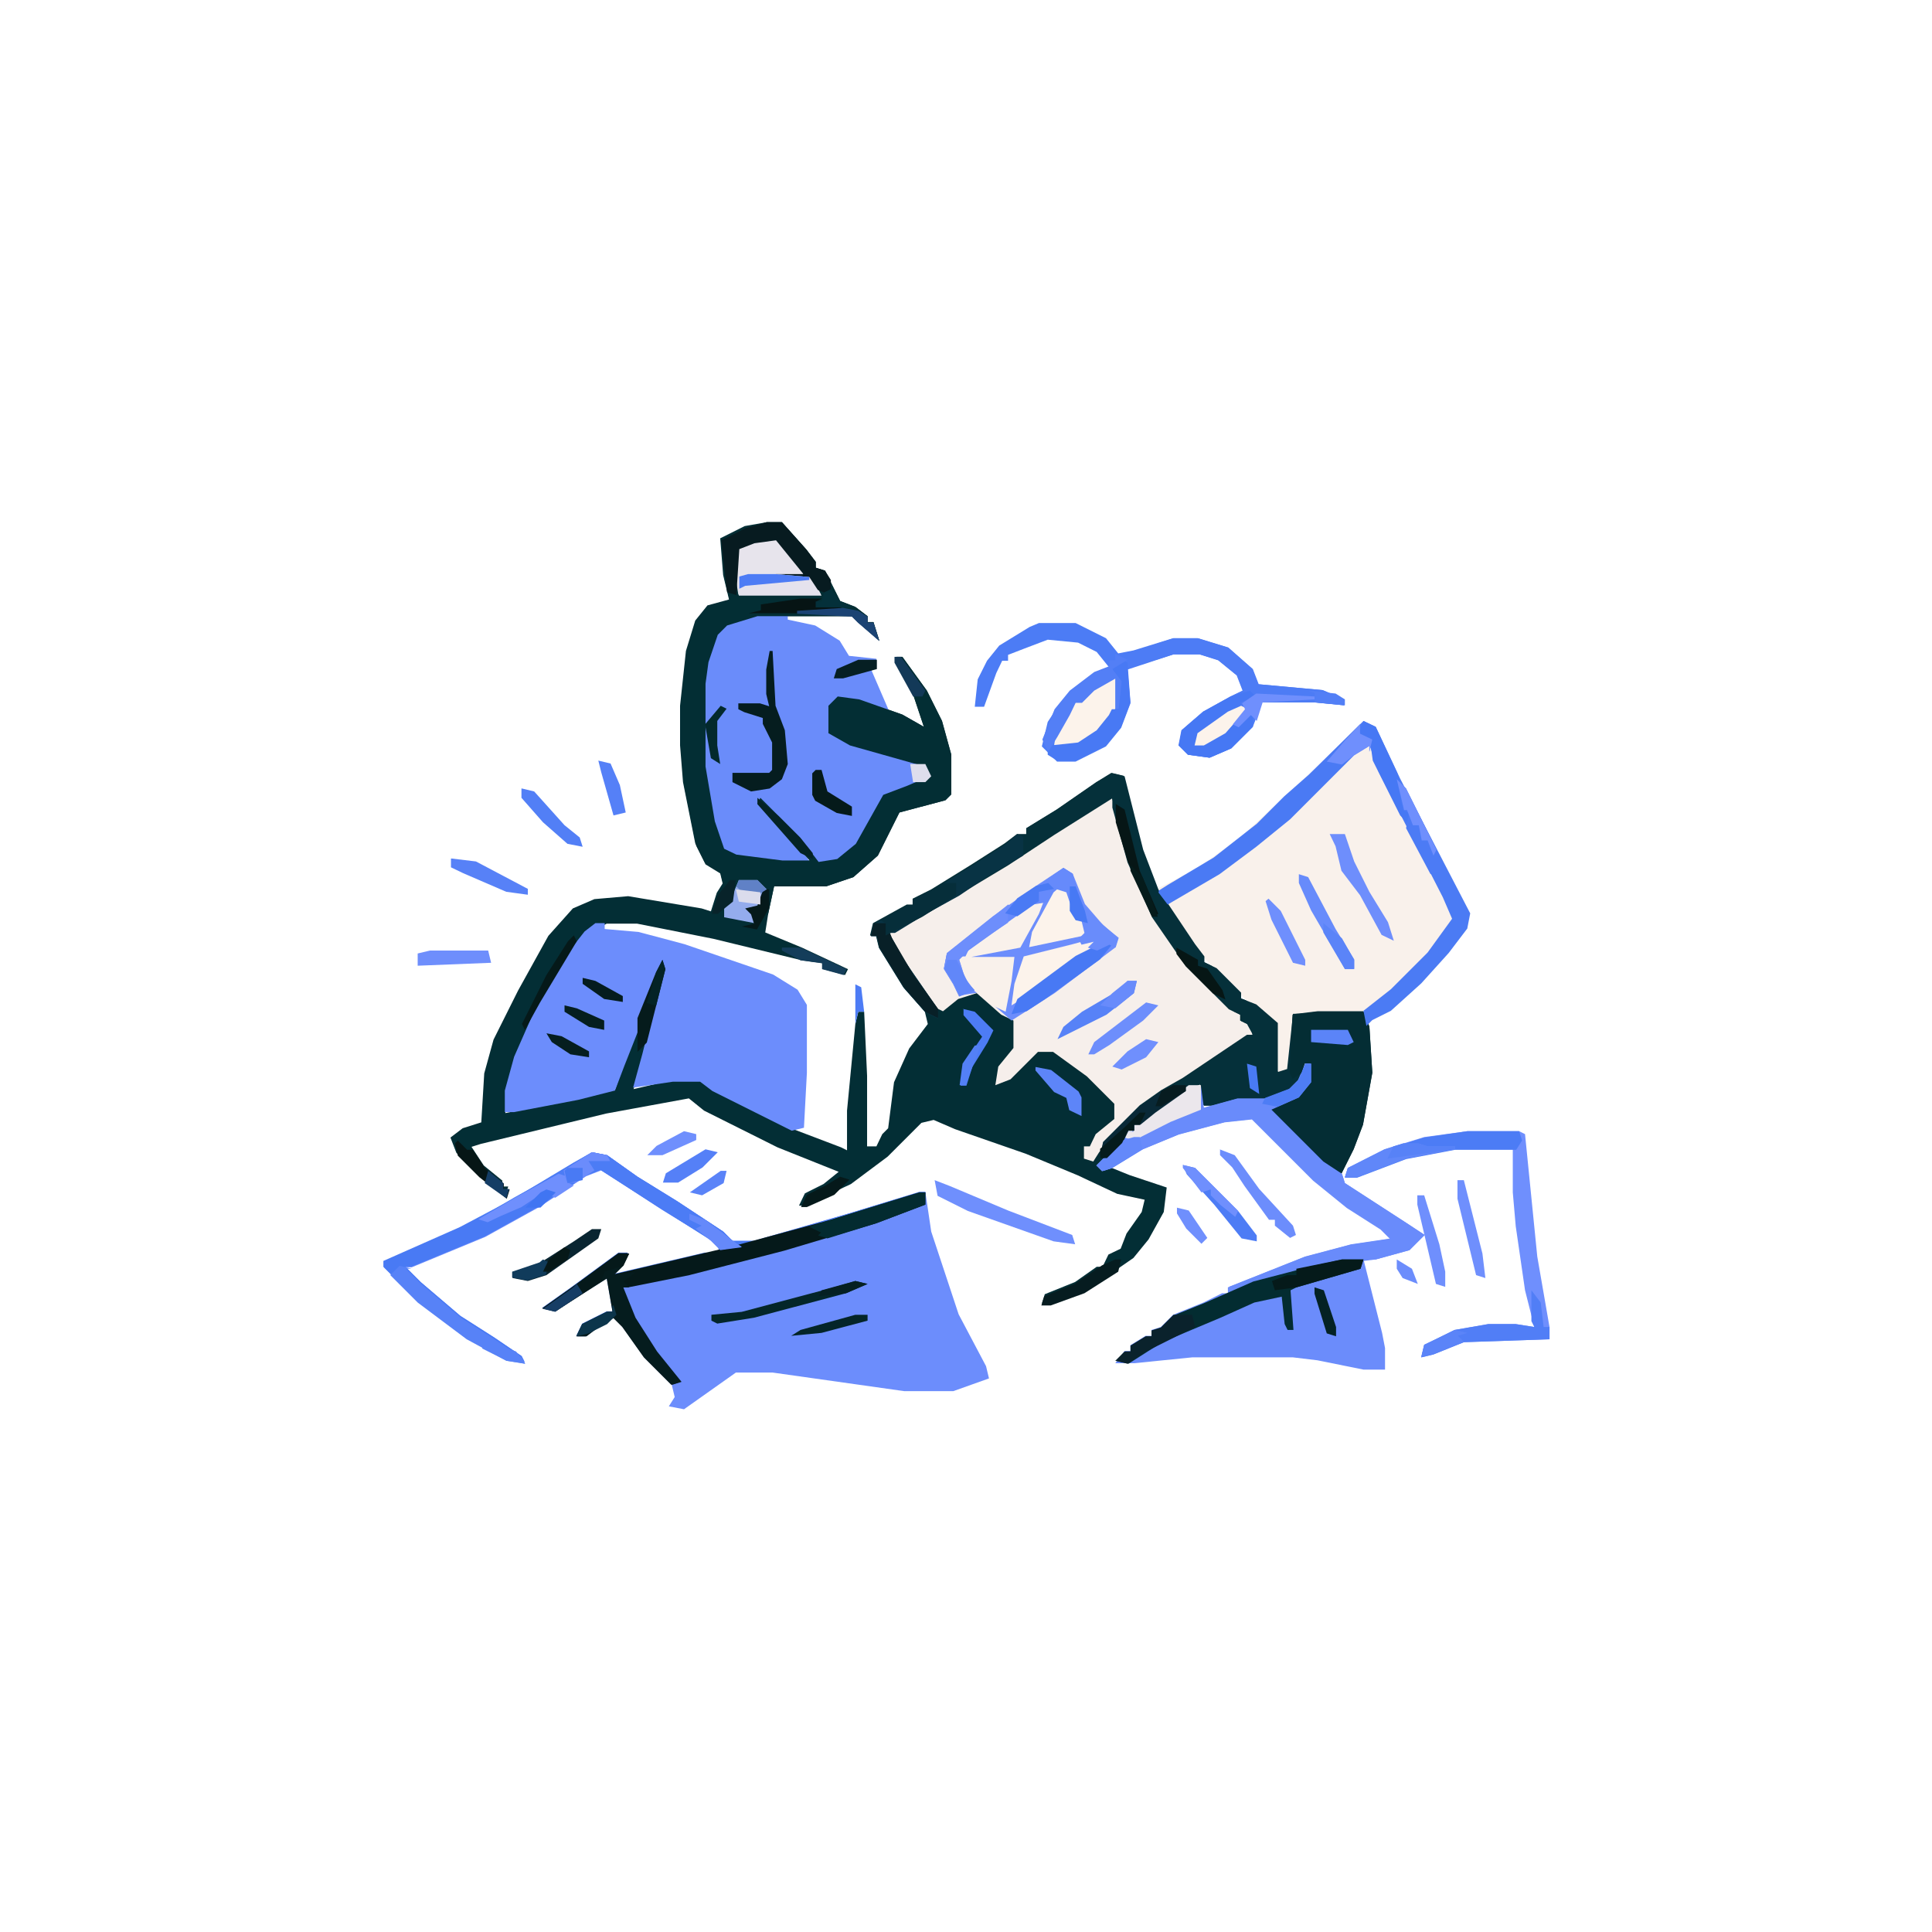 <?xml version="1.0" encoding="utf-8"?>
<!-- Generator: Adobe Illustrator 28.2.0, SVG Export Plug-In . SVG Version: 6.00 Build 0)  -->
<svg version="1.1" id="Layer_1" xmlns="http://www.w3.org/2000/svg" xmlns:xlink="http://www.w3.org/1999/xlink" x="0px" y="0px"
	 viewBox="0 0 2000 2000" style="enable-background:new 0 0 2000 2000;" xml:space="preserve">
<style type="text/css">
	.st0{fill:#032E35;}
	.st1{fill:#6C8DFC;}
	.st2{fill:#F6EFEB;}
	.st3{fill:#F9F1EB;}
	.st4{fill:#6A8CFA;}
	.st5{fill:#05303A;}
	.st6{fill:#032E34;}
	.st7{fill:#6B8CFB;}
	.st8{fill:#497AF4;}
	.st9{fill:#4C7CF5;}
	.st10{fill:#042D34;}
	.st11{fill:#698BFB;}
	.st12{fill:#4B7BF4;}
	.st13{fill:#05191A;}
	.st14{fill:#6F8FFD;}
	.st15{fill:#4D7CF5;}
	.st16{fill:#032C31;}
	.st17{fill:#083344;}
	.st18{fill:#4A7AF4;}
	.st19{fill:#E7E4EC;}
	.st20{fill:#051C1E;}
	.st21{fill:#071B20;}
	.st22{fill:#668AFB;}
	.st23{fill:#FCF3EB;}
	.st24{fill:#4678F4;}
	.st25{fill:#517EF6;}
	.st26{fill:#051D1F;}
	.st27{fill:#5782F7;}
	.st28{fill:#4879F4;}
	.st29{fill:#032B30;}
	.st30{fill:#E5E2ED;}
	.st31{fill:#537FF6;}
	.st32{fill:#EBE7EC;}
	.st33{fill:#082027;}
	.st34{fill:#062E3A;}
	.st35{fill:#6D8EFC;}
	.st36{fill:#6E8EFC;}
	.st37{fill:#092937;}
	.st38{fill:#94ACED;}
	.st39{fill:#4C7BF5;}
	.st40{fill:#0A222C;}
	.st41{fill:#051A1A;}
	.st42{fill:#678BFB;}
	.st43{fill:#6087F9;}
	.st44{fill:#042629;}
	.st45{fill:#092531;}
	.st46{fill:#5781F7;}
	.st47{fill:#527FF6;}
	.st48{fill:#061C20;}
	.st49{fill:#061414;}
	.st50{fill:#061616;}
	.st51{fill:#5D85F8;}
	.st52{fill:#051B1C;}
	.st53{fill:#698CFB;}
	.st54{fill:#5580F7;}
	.st55{fill:#6489FA;}
	.st56{fill:#4E7DF5;}
	.st57{fill:#051919;}
	.st58{fill:#6589FA;}
	.st59{fill:#5B84F8;}
	.st60{fill:#6B8CFC;}
	.st61{fill:#061615;}
	.st62{fill:#042325;}
	.st63{fill:#042528;}
	.st64{fill:#1B4373;}
	.st65{fill:#6187F9;}
	.st66{fill:#143D5A;}
	.st67{fill:#061F23;}
	.st68{fill:#08232A;}
	.st69{fill:#051E1F;}
	.st70{fill:#688BFB;}
	.st71{fill:#042224;}
	.st72{fill:#03292D;}
	.st73{fill:#133958;}
	.st74{fill:#5A83F8;}
	.st75{fill:#103B5B;}
	.st76{fill:#4779F4;}
	.st77{fill:#0C354B;}
	.st78{fill:#6081C6;}
	.st79{fill:#DEDEED;}
	.st80{fill:#163D65;}
	.st81{fill:#052022;}
	.st82{fill:#5380F6;}
	.st83{fill:#071C20;}
	.st84{fill:#051B1B;}
	.st85{fill:#042326;}
	.st86{fill:#061818;}
	.st87{fill:#143D65;}
	.st88{fill:#DBDCEC;}
	.st89{fill:#4075F2;}
	.st90{fill:#04303A;}
</style>
<path class="st0" d="M793.71,540.57h15.71l25.34,28.38l9.63,12.67v6.08l9.63,3.04l15.71,31.42l15.71,6.08l12.67,9.63v6.08h6.08
	l6.08,19.26l-22.3-19.26l-6.08-6.08h-97.81l-31.42,9.63l-9.63,9.63l-9.63,28.38l-3.04,22.3v85.65l9.63,56.76l9.63,28.38l12.67,6.08
	l47.64,6.08h28.38l-38.01-41.05l-16.22-17.74l3.04-6.08l41.05,41.05l19.26,25.34l19.26-3.04l19.26-15.71l28.38-50.68l25.34-9.63
	l22.3-9.63l-3.04-9.63l-79.06-22.3l-22.3-12.67v-28.38l9.63-9.63l22.3,3.04l44.6,15.71l22.3,12.67l-12.67-38.01l-15.71-28.38v-6.08
	h6.08l25.34,34.97l15.71,31.42l9.63,34.97v41.05l-6.08,6.08l-47.64,12.67l-22.3,44.6l-25.34,22.3l-28.38,9.63h-53.72L795.23,946
	l-3.04,19.26l38.01,15.71l47.64,22.3l-3.04,6.08l-22.3-6.08v-6.08l-22.3-3.04l-91.73-22.3l-79.06-15.71H628l-22.3,12.67l-22.3,31.42
	l-28.38,50.68l-22.3,50.68l-9.63,50.68l76.02-15.71l38.01-9.63l19.26-56.76l25.34-63.35l6.08-12.67l3.04,9.63l-22.3,88.69
	l-12.67,34.97l41.05-9.63h28.38l31.42,19.26l63.35,31.42l50.68,19.26l6.08,3.04v-41.05l8.62-89.7l3.04-12.67h6.08l3.04,66.39v72.98
	h9.63l6.08-12.67l6.08-6.08l6.08-47.64l15.71-34.97l19.26-25.34l-3.04-12.67l-22.3-25.34l-25.34-41.05l-3.04-12.67h-6.08l3.04-12.67
	l34.97-19.26h6.08v-6.08l19.26-9.63l41.05-25.34l34.97-22.3l12.67-9.63h9.63v-6.08l31.42-19.26l41.05-28.38l15.71-9.63l12.67,3.04
	l19.26,76.02l15.71,41.05l38.01,56.76l9.63,12.67v6.08l12.67,6.08l25.34,25.34v6.08l15.71,6.08l22.3,19.26v50.68l9.63-3.04
	l6.08-56.76l25.34-3.04h47.64l6.08,15.71l3.04,47.64l-9.63,53.72l-9.63,25.34l-12.67,25.34l-12.67-6.08l-25.34-22.3l-38.01-38.01
	l9.63-6.08l25.34-12.67l6.08-9.63l3.04-19.26h-6.08l-6.08,19.26l-12.67,12.67l-25.34,6.08h-25.34l-22.3,6.08h-12.67l-3.04-22.3
	l-22.3,9.63l-41.05,31.42h-6.08v6.08h-6.08l-6.08,12.67l-22.3,22.3l31.42,12.67l38.01,12.67l-3.04,25.34L1189,1283l-15.71,19.26
	l-41.05,28.38l-25.34,12.67l-28.38,6.08l3.04-9.63l31.42-12.67l22.3-15.71h6.08l6.08-12.67l12.67-6.08l6.08-15.71l15.71-22.3
	l3.04-12.67l-28.38-6.08l-41.05-19.26l-53.72-22.3l-72.98-25.34l-22.3-9.63l-12.67,3.04l-34.97,34.97l-38.01,28.38l-47.64,22.3
	h-6.08l6.08-12.67l19.26-9.63l15.71-12.67l-63.35-25.34l-76.02-38.01l-15.71-12.67l-85.65,15.71l-129.73,31.42l-9.63,3.04
	l12.67,19.26l19.26,15.71v6.08h6.08l-3.04,9.63l-28.38-22.3l-22.3-22.3l-6.08-15.71l12.67-9.63l19.26-6.08l3.04-50.68l9.63-34.97
	l25.34-50.68l31.42-56.76l25.34-28.38l22.3-9.63l34.97-3.04l76.02,12.67l9.63,3.04l6.08-19.26l6.08-9.63l-3.04-12.67l-15.71-9.63
	l-9.63-19.26l-12.67-63.35l-3.04-38.01v-41.05l6.08-56.76l9.63-31.42l12.67-15.71l22.3-6.08l-6.08-25.34l-3.04-38.01l25.34-12.67
	L793.71,540.57z"/>
<path class="st1" d="M612.79,1192.8l15.71,3.04l31.42,22.3l41.05,25.34l47.64,31.42l9.63,9.63h22.3l98.31-28.38l72.98-22.3h6.08
	l6.08,41.05l28.38,85.65l28.38,53.72l3.04,12.67l-36.99,13.18h-50.68l-136.32-19.26h-38.01l-53.72,38.01l-15.71-3.04l6.08-9.63
	l-3.04-12.67l-28.38-28.38l-22.3-31.42l-9.63-9.63l-15.71,9.63l-12.67,9.63h-9.63l6.08-12.67l25.34-12.67h6.08l-6.08-34.97
	l-44.6,28.38l-9.63,6.08l-12.67-3.04l31.42-22.3l47.64-34.97h9.63l-6.08,12.67l-9.63,9.63l95.27-22.3h15.71l-3.04-9.63l-56.76-34.97
	l-63.35-41.05l-15.71,6.08l-47.64,31.42l-56.76,31.42l-76.02,31.42h-6.08l15.71,15.71l41.05,34.97l34.97,22.3l28.38,19.26l3.04,6.08
	l-19.26-3.04l-41.05-22.3l-50.68-38.01l-34.97-34.97v-6.08l79.06-34.97l53.72-28.38l63.35-38.01L612.79,1192.8z"/>
<path class="st2" d="M1144.91,825.89h6.08l22.3,76.02l25.34,53.72l38.01,50.68l41.05,41.05l6.08,3.04v6.08l12.67,6.08v9.63
	l-69.94,44.6l-15.71,12.67l-22.3,12.67l-31.42,28.38l-19.26,22.3l-6.08,9.63l-9.63-3.04v-12.67h6.08l6.08-12.67l19.26-15.71v-15.71
	l-28.38-28.38l-34.97-25.34h-15.71l-28.38,28.38l-15.71,6.08l3.04-19.26l15.71-19.26v-28.38l-12.67-6.08l-25.34-22.3l-19.26,6.08
	l-15.71,12.67l-12.67-6.08l-31.42-47.64l-12.67-22.3v-6.08l50.68-28.38l31.42-19.26l34.97-22.3l44.6-28.38l60.31-38.01
	L1144.91,825.89z"/>
<path class="st3" d="M1411.47,746.33l12.67,6.08l25.34,53.72l31.42,60.31l41.05,79.06l-3.04,15.71l-19.26,25.34l-28.38,31.42
	l-31.42,28.38l-19.26,9.63l-6.08,6.08l-3.04-12.67h-72.98v41.05l-6.08,19.26h-9.63l-3.04-50.68l-28.38-22.3l-47.64-47.64
	l-31.42-44.6l-12.67-25.34l38.01-19.26l44.6-31.42l38.01-34.97l41.05-38.01L1411.47,746.33z"/>
<path class="st1" d="M616.34,955.62h9.63v6.08l34.97,3.04l47.64,12.67l91.73,31.42l25.34,15.71l9.63,15.71v70.44l-3.04,56.76
	l-12.67,3.04l-82.1-41.05l-12.67-9.63h-28.38l-41.05,6.08l9.63-34.97l22.3-88.69l-6.08,12.67l-34.97,88.69l-9.63,25.34l-38.01,9.63
	l-66.39,12.67h-9.63v-22.3l9.63-34.97l22.3-50.68l28.38-50.68l22.3-28.38L616.34,955.62z"/>
<path class="st4" d="M784.08,635.34h31.42v6.08l28.38,6.08l25.34,15.71l9.63,15.71l28.38,3.04v9.63h-6.08l19.26,44.6l-31.42-9.63
	l-22.3-3.04l-6.59,7.09V759l31.42,12.67l66.39,19.26l6.08,12.67l-12.67,9.63l-31.42,9.63l-9.12,9.12l-22.3,41.05l-22.3,19.26
	l-19.26,3.04l-34.97-41.05l-25.34-25.34l9.63,15.71l31.42,31.42l12.67,19.26h-30.91l-47.64-6.08l-15.71-9.63l-12.67-41.05
	l-6.08-44.6v-85.65l9.63-44.6l9.63-15.71l22.3-9.63L784.08,635.34z"/>
<path class="st5" d="M1151.5,800.55l12.67,3.04l19.26,76.02l15.71,41.05l38.01,56.76l9.63,12.67v6.08l12.67,6.08l25.34,25.34v6.08
	l15.71,6.08l22.3,19.26v50.68l9.63-3.04l6.08-56.76l25.34-3.04h47.64l6.08,15.71l3.04,47.64l-9.63,53.72l-9.63,25.34l-12.67,25.34
	l-12.67-6.08l-25.34-22.3l-38.01-38.01l9.63-6.08l25.34-12.67l6.08-9.63l3.04-19.26h-6.08l-6.08,19.26l-12.67,12.67l-25.34,6.08
	h-25.34l-22.3,6.08h-12.67l-3.04-22.3l-22.3,9.63l-41.05,31.42h-6.08v6.08h-6.08l-6.08,12.67l-15.71,15.71h-7.09l3.04-15.71
	l38.01-38.01l22.3-15.71l22.3-12.67l66.39-44.6h6.08l-6.08-11.15l-6.08-3.04v-6.08l-12.67-6.08l-44.6-44.6l-34.97-50.68
	l-25.34-56.76l-15.71-56.76v-9.63l-60.31,38.01l-47.64,31.42l-63.35,38.01l-44.6,25.34l-15.71,6.08l15.71,28.38l34.97,50.68v9.63
	l-12.67-6.08l-22.3-25.34l-25.34-41.05l-3.04-12.67h-6.08l3.04-12.67l34.97-19.26h6.08v-6.08l19.26-9.63l41.05-25.34l34.97-22.3
	l12.67-9.63h9.63v-6.59l31.42-19.26l41.05-28.38L1151.5,800.55z"/>
<path class="st6" d="M793.71,540.57h15.71l25.34,28.38l9.63,12.67v6.08l9.63,3.04l15.71,31.42l15.71,6.08l12.67,9.63v6.08h6.08
	l6.08,19.26l-22.3-19.26l-6.08-6.08h-97.81l-31.42,9.63l-9.63,9.63l-9.63,28.38l-3.04,22.3v85.65l9.63,56.76l9.63,28.38l12.67,6.08
	l47.64,6.08h28.38l-38.01-41.05l-16.22-17.74l3.04-6.08l41.05,41.05l19.26,25.34l19.26-3.04l19.26-15.71l28.38-50.68l25.34-9.63
	l22.3-9.63l-3.04-9.63l-79.06-22.3l-22.3-12.67v-28.38l9.63-9.63l22.3,3.04l44.6,15.71l22.3,12.67l-12.67-38.01l-15.71-28.38v-6.08
	h6.08l25.34,34.97l15.71,31.42l9.63,34.97v41.05l-6.08,6.08l-47.64,12.67l-22.3,44.6l-25.34,22.3l-28.38,9.63h-53.72L795.23,946
	l-9.63,15.71l-15.71-3.04l12.67-3.04l-3.04-9.63l-6.08-6.08l12.67-3.04l6.08-19.26l-25.34-6.08l-8.11,21.79L743.03,946h-6.08
	l6.08-19.26l6.08-9.63l-3.04-12.67l-15.71-9.63l-9.63-19.26l-12.67-63.35l-3.04-38.01v-41.05l6.08-56.76l9.63-31.42l12.67-15.71
	l22.3-6.08l-6.08-25.34l-3.04-38.01l25.34-12.67L793.71,540.57z"/>
<path class="st7" d="M1351.17,1101.07h6.08v19.26l-12.67,15.71l-28.38,12.67l53.72,53.72l19.26,12.67l3.04,9.63l63.35,41.05
	l19.26,12.67l-15.71,15.71l-34.97,9.63h-12.67l19.26,76.02l3.04,15.71v22.3h-22.3l-47.64-9.63l-25.34-3.04h-104.4l-60.31,6.08
	h-19.26l9.63-12.67h6.08v-6.08l15.71-9.63h6.08v-6.08l9.63-3.04l12.67-12.67l31.42-12.67l19.26-9.63h6.08v-6.08l79.06-31.42
	l47.64-12.67l41.05-6.08l-9.63-9.63l-34.97-22.3l-34.97-28.38l-63.35-63.35l-28.38,3.04l-47.64,12.67l-38.01,15.71l-31.42,19.26
	l-9.63,3.04l-6.08-6.08l28.38-28.38l3.04-6.08h6.08v-6.08l47.64-34.97l9.63-6.08h12.67l3.04,22.3l34.97-9.63h28.38l25.34-9.63
	l9.63-9.63L1351.17,1101.07z"/>
<path class="st8" d="M612.79,1192.8l15.71,3.04l31.42,22.3l41.05,25.34l47.64,31.42l9.63,9.63h22.3l98.31-28.38l72.98-22.3h6.08
	v12.67l-50.68,19.26l-95.27,28.38l-98.31,25.34l-63.35,12.67h-6.08l12.67,31.42l22.3,34.97l25.34,31.42l-9.63,3.04l-28.38-28.38
	l-22.3-31.42l-9.63-9.63l-15.71,9.63l-12.67,9.63h-9.63l6.08-12.67L628,1357.5h6.08l-6.08-34.97l-44.6,28.38l-9.63,6.08l-12.67-3.04
	l31.42-22.3l47.64-34.97h9.63l-6.08,12.67l-9.63,9.63l95.27-22.3h15.71l-3.04-9.63l-56.76-34.97l-63.35-41.05l-15.71,6.08
	l-47.64,31.42l-56.76,31.42l-76.02,31.42h-6.08l15.71,15.71l41.05,34.97l34.97,22.3l28.38,19.26l3.04,6.08l-19.26-3.04l-41.05-22.3
	l-50.68-38.01l-34.97-34.97v-6.08l79.06-34.97l53.72-28.38l63.35-38.01L612.79,1192.8z"/>
<path class="st9" d="M1075.48,644.97h38.01l31.42,15.71l12.67,15.71l15.71-3.04l41.05-12.67h25.34l31.42,9.63l25.34,22.3l6.08,15.71
	l66.39,6.08l22.3,9.63v6.08l-31.42-3.04h-53.72l-9.63,25.34l-22.3,22.3l-22.3,9.63l-22.3-3.04l-9.63-9.63l3.04-15.71l22.3-19.26
	l28.38-15.71l12.67-6.08l-6.08-15.71l-19.26-15.71l-19.26-6.08h-26.86l-47.64,15.71l3.04,34.97l-9.63,25.34l-15.71,19.26
	l-31.42,15.71h-19.26l-15.71-15.71l6.08-25.34l12.67-19.26l15.71-15.71l19.26-15.71l15.71-6.08l-12.67-15.71l-19.26-9.63
	l-31.42-3.04l-25.34,9.63l-15.71,6.08v6.08h-6.08l-6.08,12.67l-12.67,34.97h-9.63l3.04-28.38l9.63-19.26l12.67-15.71l31.42-19.26
	L1075.48,644.97z"/>
<path class="st1" d="M1100.82,898.36l9.63,6.08l12.67,31.42l19.26,22.3l15.71,12.67l-3.04,9.63l-63.35,47.64l-44.6,28.38
	l-22.3-19.26l-12.67-9.63l-19.26,3.04l-6.08-12.67l-9.63-15.71l3.04-15.71l47.64-38.01l44.6-31.42L1100.82,898.36z"/>
<path class="st10" d="M1363.84,1047.35h47.64l6.08,15.71l3.04,47.64l-9.63,53.72l-9.63,25.34l-12.67,25.34l-12.67-6.08l-25.34-22.3
	l-38.01-38.01l9.63-6.08l25.34-12.67l6.08-9.63l3.04-19.26h-6.08l-3.04,9.63l-9.63,6.08l-3.04-6.08l3.04-60.31L1363.84,1047.35z"/>
<path class="st11" d="M1351.17,1101.07h6.08v19.26l-12.67,15.71l-28.38,12.67l53.72,53.72l19.26,12.67l3.04,9.63l63.35,41.05
	l19.26,12.67l-15.71,15.71l-34.97,9.63l-50.68,6.08l-66.39,15.71l-25.34,9.63l-9.63-3.04l79.06-31.42l47.64-12.67l41.05-6.08
	l-9.63-9.63l-34.97-22.3l-34.97-28.38l-63.35-63.35l-28.38,3.04l-47.64,12.67l-38.01,15.71l-31.42,19.26l-9.63,3.04l-6.08-6.08
	l28.38-28.38l3.04-6.08h6.08v-6.08l47.64-34.97l9.63-6.08h12.67l3.04,22.3l34.97-9.63h28.38l25.34-9.63l9.63-9.63L1351.17,1101.07z"
	/>
<path class="st12" d="M1411.47,746.33l12.67,6.08l25.34,53.72l31.42,60.31l41.05,79.06l-3.04,15.71l-19.26,25.34l-28.38,31.42
	l-31.42,28.38l-19.26,9.63l-6.08,6.08l-3.04-15.71l28.38-22.3l38.01-38.01l25.34-34.97l-9.63-22.3l-66.39-129.73l-9.63-28.38
	l-15.71,9.63l-66.39,66.39l-34.97,28.38l-38.01,28.38l-53.72,31.42l-9.63-12.67l9.63-6.08l47.64-28.38l44.6-34.97l28.38-28.38
	l25.34-22.3L1411.47,746.33z"/>
<path class="st13" d="M951.83,1234.35h6.08v12.67l-50.68,19.26l-95.27,28.38L713.64,1320l-63.35,12.67h-6.08l12.67,31.42l22.3,34.97
	l25.34,31.42l-9.63,3.04l-28.38-28.38l-22.3-31.42l-9.63-9.63l-15.71,9.63l-12.67,9.63h-9.63l6.08-12.67l25.34-12.67h6.08
	l-6.08-34.97l-44.6,28.38l-9.63,6.08l-12.67-3.04l31.42-22.3l47.64-34.97h9.63l-6.08,12.67l-9.63,9.63l120.61-28.38l105.41-28.38
	L951.83,1234.35z"/>
<path class="st14" d="M1518.91,1171.01h53.72l6.08,3.04l12.67,126.69l12.67,72.98v12.67l-88.69,3.04l-31.42,12.67l-12.67,3.04
	l3.04-12.67l31.42-15.71l34.97-6.08h28.38l19.26,3.04l-9.63-38.01l-9.63-66.39l-3.04-34.97v-47.64l-60.31,3.04l-50.68,9.63
	l-50.68,19.26h-12.16l3.04-9.63l38.01-19.26l41.05-12.67L1518.91,1171.01z"/>
<path class="st15" d="M1214.84,660.68h25.34l31.42,9.63l25.34,22.3l6.08,15.71l66.39,6.08l22.3,9.63v6.08l-31.42-3.04h-53.72
	l-9.63,25.34l-22.3,22.3l-22.3,9.63l-22.3-3.04l-9.63-9.63l3.04-15.71l22.3-19.26l28.38-15.71l12.67-6.08l-6.08-15.71l-19.26-15.71
	l-19.26-6.08h-27.37l-50.68,15.71l3.04-15.71l34.97-12.67L1214.84,660.68z"/>
<path class="st16" d="M1389.17,1303.78h22.3l-3.04,9.63l-66.39,19.26l-6.08,3.04l3.04,41.05h-6.08l-3.04-6.08l-3.04-28.38
	l-28.38,6.08l-34.97,15.71l-60.31,25.34l-34.97,22.3l-12.67-3.04l9.63-9.63h6.08v-6.08l15.71-9.63h6.08v-6.08l9.63-3.04l12.67-12.67
	l31.42-12.67l50.68-22.3l60.31-15.71L1389.17,1303.78z"/>
<path class="st17" d="M1053.18,863.39l6.08,3.04v9.63v9.63l-38.01,22.3l-28.38,19.26l-34.97,19.26l-31.42,19.26h-6.08l15.71,28.38
	l34.97,50.68v9.63l-12.67-6.08l-22.3-25.34l-25.34-41.05l-3.04-12.67h-6.08l3.04-12.67l34.97-19.26h6.08v-6.08l19.26-9.63
	l41.05-25.34l34.97-22.3L1053.18,863.39z"/>
<path class="st18" d="M1407.92,749.87v9.63l12.67,6.08l-3.04,12.67v-6.08l-15.71,9.63l-66.39,66.39l-34.97,28.38l-38.01,28.38
	l-53.72,31.42l-9.63-12.67l9.63-6.08l47.64-28.38l44.6-34.97l28.38-28.38l25.34-22.3L1407.92,749.87z"/>
<path class="st3" d="M1075.48,930.29h6.08l-6.08,15.71l-19.26,34.97l-50.68,9.63h44.6l-3.04,25.34l-6.08,31.42l-12.67-6.08
	l-28.38-22.3l-9.63-19.26l3.04-9.63h6.08l6.08-12.67l50.68-34.97L1075.48,930.29z"/>
<path class="st19" d="M790.16,556.28l15.71,3.04l25.34,28.38v6.08l15.71,15.71l3.04,6.08h-85.65l-3.04-19.26v-28.38L790.16,556.28z"
	/>
<path class="st9" d="M612.79,1192.8l15.71,3.04l31.42,22.3l41.05,25.34l47.64,31.42l9.63,9.63l9.63,6.08l-22.3,3.04l-9.63-9.63
	l-69.94-44.6l-44.6-28.38l-15.71,6.08l-31.42,22.3l-6.08-3.04h-9.63l-19.26,12.67l-22.3,9.63l-12.67,6.08l-9.63-3.04l38.01-22.3
	l34.97-19.26L612.79,1192.8z"/>
<path class="st20" d="M641.68,1297.7h9.63l-6.08,12.67l-9.63,9.63l22.3-3.04l-12.67,9.63l6.08,6.08h-6.08l12.67,31.42l22.3,34.97
	l25.34,31.42l-9.63,3.04l-28.38-28.38l-22.3-31.42l-9.63-9.63l-15.71,9.63l-12.67,9.63h-9.63l6.08-12.67l25.34-12.67h6.08
	l-6.08-34.97l-44.6,28.38l-9.63,6.08l-12.67-3.04l31.42-22.3L641.68,1297.7z"/>
<path class="st21" d="M793.71,540.57h15.71l25.34,28.38l9.63,12.67v6.08l9.63,3.04l6.08,9.63v15.71L844.39,610l-6.08-9.63
	l-34.97-3.04v-3.04h28.38l-28.38-34.97l-22.3,3.04l-15.71,6.08l-3.04,47.64l-9.63-3.04l-6.08-53.72l25.34-12.67L793.71,540.57z"/>
<path class="st22" d="M1100.82,898.36l9.63,6.08l9.63,34.97l6.08,15.71l-12.67-3.04l-9.63-15.71l-3.04-12.67l-9.63,3.04l-3.04,6.59
	l-19.26,3.04L1002.5,984l-9.63,9.63l6.08,19.26l9.63,12.67l-15.71,6.08l-6.08-12.67l-9.63-15.71l3.04-15.71l47.64-38.01l44.6-31.42
	L1100.82,898.36z"/>
<path class="st9" d="M1518.91,1171.01h53.72l3.04,9.63l-6.08,9.63h-63.35l-50.68,9.63l-50.68,19.26h-12.67l3.04-9.63l38.01-19.26
	l41.05-12.67L1518.91,1171.01z"/>
<path class="st23" d="M1144.91,702.24h9.63v31.42l-12.67,19.26l-19.26,15.71l-15.71,6.08l-15.71-3.04l3.04-19.26l19.26-25.34
	L1144.91,702.24z"/>
<path class="st24" d="M1293.9,714.91l6.08,6.08l-15.71,6.08v6.08l-38.01,22.3l-9.63,15.71l31.42-15.71l19.26-12.67l9.63-9.63v19.26
	l-22.3,22.3l-22.3,9.63l-22.3-3.04l-9.63-9.63l3.04-15.71l22.3-19.26l28.38-15.71L1293.9,714.91z"/>
<path class="st25" d="M1585.3,1335.71l9.63,12.67l3.04,25.34h6.08v12.67l-88.69,3.04l-31.42,12.67l-12.67,3.04l3.04-12.67
	l31.42-15.71l34.97-6.08h28.38l19.26,3.04l-3.04-6.08V1335.71z"/>
<path class="st26" d="M796.75,673.86h3.04l3.04,56.76l9.63,25.34l3.04,34.97l-6.08,15.71l-12.67,9.63l-19.26,3.04l-19.26-9.63v-9.63
	h38.01l3.04-3.04v-28.38l-9.63-19.26v-6.08l-19.26-6.08l-6.08-3.04v-6.08h22.3l9.63,3.04l-3.04-12.67v-25.34L796.75,673.86z"/>
<path class="st27" d="M413.63,1310.37l12.67,3.04h-6.08l15.71,15.71l41.05,34.97l34.97,22.3l28.38,19.26l3.04,6.08l-19.26-3.04
	l-41.05-22.3l-50.68-38.01L404,1320L413.63,1310.37z"/>
<path class="st23" d="M1132.74,971.33l6.08,3.04l-41.05,31.42l-34.97,25.34l-15.71,9.63l3.04-22.3l9.63-28.38l50.68-12.67
	L1132.74,971.33z"/>
<path class="st28" d="M1161.12,682.98l6.08,3.04l3.04,41.05l-9.63,25.34l-15.71,19.26l-31.42,15.71h-19.26l-9.63-6.08v-19.26
	l3.04,9.63l28.38-3.04l19.26-12.67l12.67-15.71l3.04-6.08h6.08v-31.42l-9.63-9.63L1161.12,682.98z"/>
<path class="st14" d="M967.54,1221.68l15.71,6.08l60.31,25.34l66.39,25.34l3.04,9.63l-22.3-3.04l-88.69-31.42l-31.42-15.71
	L967.54,1221.68z"/>
<path class="st23" d="M1094.23,920.66l9.63,3.04l9.63,28.38h6.08l6.08,15.71l-60.31,12.67l3.04-15.71l22.3-41.05L1094.23,920.66z"/>
<path class="st29" d="M951.83,1234.35h6.08v12.67l-50.68,19.26l-50.68,15.71l-9.63-3.04l3.04-3.04l-12.67-6.08L951.83,1234.35z"/>
<path class="st30" d="M774.45,594.29h28.38l34.97,3.04l12.67,19.26h-85.65v-19.26L774.45,594.29z"/>
<path class="st28" d="M1148.46,971.33l3.04,6.08l-12.67,15.71l-56.76,41.05l-19.26,12.67l-15.71,3.04l6.08-15.71l60.31-44.6
	l31.42-15.71L1148.46,971.33z"/>
<path class="st31" d="M1154.54,676.9l12.67,6.08l-15.71,9.63l9.63,12.67l-3.04,28.38h-3.04v-31.42l-22.3,12.67l-12.67,12.67h-6.59
	l-6.08,12.67l-12.67,22.3l-9.63,15.71l-6.08-12.67l12.67-31.42l15.71-19.26l25.34-19.26l15.71-6.08v-6.08h6.08L1154.54,676.9
	L1154.54,676.9z"/>
<path class="st32" d="M1230.55,1123.37h12.67v25.34l-31.42,12.67l-38.01,19.26l-9.63-3.04l3.04-6.08h6.08v-6.08l47.64-34.97
	L1230.55,1123.37z"/>
<path class="st33" d="M904.7,955.62h12.67l6.08,15.71l22.3,38.01l25.34,34.97v9.63l-12.67-6.08l-22.3-25.34l-25.34-41.05
	l-3.04-12.67h-6.08L904.7,955.62z"/>
<path class="st24" d="M1411.47,746.33l12.67,6.08l22.3,47.64l9.63,34.97l6.08,6.08l-3.04,12.67l-9.63-9.63l-28.38-56.76l-3.04-22.3
	l-12.67-3.04L1411.47,746.33z"/>
<path class="st34" d="M977.16,914.07h12.67v12.67l-34.97,22.3l-38.01,19.26v-12.67l-6.08-3.04l28.38-15.71h6.08v-6.08l19.26-9.63
	L977.16,914.07z"/>
<path class="st35" d="M1043.55,936.37l6.08,3.04l-6.08,6.08v9.63l-38.01,25.34l-12.67,12.67l6.08,19.26l9.63,12.67l-15.71,6.08
	l-6.08-12.67l-9.63-15.71l3.04-15.71l47.64-38.01L1043.55,936.37z"/>
<path class="st36" d="M1376.5,863.39h15.71l9.63,28.38l15.71,31.42l19.26,31.42l6.08,19.26l-12.67-6.08l-22.3-41.05l-19.26-25.34
	l-6.08-25.34L1376.5,863.39z"/>
<path class="st37" d="M1214.84,1123.37h12.67v6.08l-31.42,22.3l-15.71,12.67h-6.08v6.08h-6.08l-6.08,12.67l-15.71,15.71h-7.6
	l3.04-15.71l38.01-38.01l22.3-15.71L1214.84,1123.37z"/>
<path class="st38" d="M764.83,911.03h19.26l9.63,9.63l-9.63,19.26l-6.08,3.04l3.04,12.67l-31.42-6.08v-9.63l9.63-15.71
	L764.83,911.03z"/>
<path class="st39" d="M1445.93,806.63l9.63,9.63l38.01,76.02l-3.04,9.63l-9.63,3.04l-25.34-47.64l3.04-15.71l-6.08-3.04
	L1445.93,806.63z"/>
<path class="st40" d="M1214.84,1361.05h19.26l3.04,12.67l-50.68,25.34l-19.26,12.67l-12.67-3.04l9.63-9.63h6.08v-6.08l15.71-9.63
	h6.08v-6.08l9.63-3.04L1214.84,1361.05z"/>
<path class="st41" d="M1389.17,1303.78h22.3l-3.04,9.63l-66.39,19.26l-22.3,3.04l-3.04-9.63l15.71-6.08h9.63v-6.59L1389.17,1303.78z
	"/>
<path class="st15" d="M1224.47,1205.97l12.67,3.04l44.6,44.6l19.26,25.34v6.08l-15.71-3.04l-28.38-34.97l-28.38-31.42
	L1224.47,1205.97z"/>
<path class="st42" d="M1344.58,904.95l9.63,3.04l28.38,53.72l19.26,31.42v9.63h-9.63l-34.97-60.31l-12.67-28.38V904.95z"/>
<path class="st43" d="M1452.52,1183.67h15.71l9.63,3.04h28.38v3.04l-50.68,9.63l-50.68,19.26h-12.67l3.04-9.63l38.01-19.26
	L1452.52,1183.67z"/>
<path class="st27" d="M1167.21,1015.42h9.63l-3.04,12.67l-28.38,22.3l-50.68,25.34l6.08-12.67l19.26-15.71l38.01-22.3
	L1167.21,1015.42z"/>
<path class="st44" d="M885.44,1326.08l12.67,3.04l-22.3,9.63l-95.27,25.34l-38.01,6.08l-6.08-3.04v-6.08l31.42-3.04l95.27-25.34
	L885.44,1326.08z"/>
<path class="st1" d="M1262.48,1189.76l15.71,6.08l25.34,34.97l34.97,38.01l3.04,9.63l-6.08,3.04l-15.71-12.67v-6.08h-6.08
	l-25.34-34.97l-12.67-19.26l-12.67-12.67v-6.08H1262.48z"/>
<path class="st45" d="M612.79,1272.36h9.63l-3.04,9.63L565.66,1320l-19.26,6.08l-15.71-3.04v-6.08l28.38-9.63l34.97-22.3
	L612.79,1272.36z"/>
<path class="st36" d="M445.05,984h60.31l3.04,12.67l-76.02,3.04v-12.67L445.05,984z"/>
<path class="st46" d="M467.35,888.73l25.34,3.04l53.72,28.38v6.08l-22.3-3.04l-44.6-19.26l-12.67-6.08v-9.12H467.35z"/>
<path class="st47" d="M540.32,816.26l12.67,3.04l31.42,34.97l15.71,12.67l3.04,9.63l-15.71-3.04l-25.34-22.3l-22.3-25.34v-9.63
	H540.32z"/>
<path class="st48" d="M1154.54,1303.78h6.08l-3.04,12.67l-34.97,22.3l-34.97,12.67h-9.63l3.04-9.63l31.42-12.67l28.38-19.26
	L1154.54,1303.78z"/>
<path class="st14" d="M1468.23,1237.39h6.08l15.71,50.68l6.08,28.38v15.71l-9.63-3.04l-19.26-82.1v-9.63H1468.23z"/>
<path class="st49" d="M828.68,619.63h22.3l-6.08,3.04l3.04,3.04h19.26l6.08,6.08l-47.64,3.04h-50.68l12.67-3.04v-6.08L828.68,619.63
	z"/>
<path class="st35" d="M1186.46,1037.72l12.67,3.04l-15.71,15.71l-34.97,25.34l-15.71,9.63h-6.08l6.08-12.67L1186.46,1037.72z"/>
<path class="st50" d="M1154.54,831.97l9.63,6.08l15.71,63.35l19.26,44.6l-6.08,3.04l-25.34-56.76l-12.67-41.05v-19.26H1154.54z"/>
<path class="st14" d="M578.33,1215.09l9.63,3.04v6.08l6.08,3.04l-19.26,12.67l-6.08-3.04h-9.63l-19.26,12.67l-22.3,9.63l-12.67,6.08
	l-9.63-3.04l38.01-22.3l34.97-19.26L578.33,1215.09z"/>
<path class="st51" d="M1072.44,1104.62l15.71,3.04l28.38,22.3l3.04,6.08v19.26l-12.67-6.08l-3.04-12.67l-12.67-6.08l-19.26-22.3
	v-3.55H1072.44z"/>
<path class="st13" d="M641.68,1297.7h9.63l-6.08,12.67l-19.26,6.08l-3.04,9.63l-47.64,31.42l-12.67-3.04l31.42-22.3L641.68,1297.7z"
	/>
<path class="st15" d="M996.42,1044.31l12.67,3.04l19.26,19.26l-6.08,12.67l-15.71,25.34l-6.08,19.26h-6.08l3.04-22.3l19.26-28.38
	l-19.26-22.3v-6.59H996.42z"/>
<path class="st52" d="M685.77,993.63l3.04,9.63l-19.26,76.02l-9.63,9.63v-34.97l19.26-47.64L685.77,993.63z"/>
<path class="st53" d="M1116.53,930.29L1129.2,946l28.38,25.34l-3.04,9.63l-6.08-3.04l-12.67,6.08l-9.63-3.04l6.08-6.08l-12.67,3.04
	l-3.04-6.08l6.08-6.08l-3.04-12.67v-9.63L1116.53,930.29z"/>
<path class="st14" d="M1509.28,1221.68h6.08l19.26,76.02l3.04,25.34l-9.63-3.04l-19.26-79.06v-19.26H1509.28z"/>
<path class="st23" d="M1284.78,730.62l6.08,3.04l-22.3,25.34l-22.3,12.67h-9.63l3.04-12.67l31.42-22.3L1284.78,730.62z"/>
<path class="st50" d="M473.93,1180.63l9.63,9.63h6.08l12.67,19.26l19.26,15.71v6.08h6.08l-3.04,9.63l-28.38-22.3l-22.3-22.3
	l-3.04-12.67L473.93,1180.63z"/>
<path class="st14" d="M1313.16,930.29l12.67,12.67l25.34,50.68v6.08l-12.67-3.04l-22.3-44.6l-6.08-19.26L1313.16,930.29z"/>
<path class="st41" d="M844.39,797h6.08l6.08,22.3l25.34,15.71v9.63l-15.71-3.04l-22.3-12.67l-3.04-6.08v-22.3L844.39,797z"/>
<path class="st14" d="M1407.92,749.87v9.63l12.67,6.08l-3.04,12.67v-6.08l-15.71,9.63l-12.67,9.63l-15.71-3.04l19.26-22.3
	L1407.92,749.87z"/>
<path class="st54" d="M619.38,787.37l12.67,3.04l9.63,22.3l6.08,28.38l-12.67,3.04l-12.67-44.6L619.38,787.37z"/>
<path class="st54" d="M730.36,1189.76l12.67,3.04l-15.71,15.71l-25.34,15.71h-15.71l3.04-9.63L730.36,1189.76z"/>
<path class="st55" d="M1173.79,1177.09h6.08l3.04,12.67l-31.42,19.26l-9.63,3.04l-6.08-6.08l25.34-25.34L1173.79,1177.09z"/>
<path class="st56" d="M1351.17,1101.07h6.08v19.26l-12.67,15.71l-22.3,9.63l-15.71-3.04l3.04-6.08l25.34-9.63l9.63-9.63
	L1351.17,1101.07z"/>
<path class="st57" d="M594.04,968.29l3.04,6.08l-38.01,63.35l-15.71,28.38l-3.04-6.08l25.34-50.68l22.3-34.97L594.04,968.29z"/>
<path class="st58" d="M714.15,1256.65l15.71,6.08l38.01,28.38l-22.3,3.04l-9.63-9.63l-15.71-12.67l6.08-3.04l-12.67-6.08v-6.08
	H714.15z"/>
<path class="st59" d="M1357.25,1066.1h38.01l6.08,12.67l-6.08,3.04l-38.01-3.04V1066.1z"/>
<path class="st60" d="M612.79,1192.8l15.71,3.04l3.04,6.08h-22.3l6.08,9.63l-19.26,12.67h-9.63l-3.04-12.67L612.79,1192.8z"/>
<path class="st61" d="M1217.88,980.96l22.3,12.67v6.08l9.63,3.04l15.71,22.3l3.04,9.63l-12.67-6.08l-28.38-28.38l-9.63-12.67V980.96
	z"/>
<path class="st14" d="M1300.49,717.95l60.31,3.04v3.04l-53.72,3.04l-6.08,19.26l-6.08-6.08l-12.67,12.67l-6.08-3.04l12.67-15.71
	l-3.04-6.08L1300.49,717.95z"/>
<path class="st14" d="M1186.46,1075.73l12.67,3.04l-12.67,15.71l-25.34,12.67l-9.63-3.04l15.71-15.71L1186.46,1075.73z"/>
<path class="st62" d="M784.08,825.89l22.3,19.26l22.3,22.3l12.67,15.71v6.08l-12.67-6.08l-44.6-50.68L784.08,825.89L784.08,825.89z"
	/>
<path class="st59" d="M1506.24,1376.76l12.67,3.04l-9.63,3.04l6.08,6.08l-31.42,12.67l-12.67,3.04l3.04-12.67L1506.24,1376.76z"/>
<path class="st13" d="M869.73,1218.14l9.63,3.04l-15.71,15.71l-28.38,12.67h-6.08l6.08-12.67l19.26-9.63L869.73,1218.14z"/>
<path class="st14" d="M1224.47,1205.97l12.67,3.04l44.6,44.6l-3.04,6.08l-15.71-12.67l-9.63-9.63v-6.08l-9.63,3.04l-19.26-25.34
	V1205.97z"/>
<path class="st18" d="M1085.11,914.07l6.08,6.08l-15.71,3.04v9.63l-22.3,15.71l-12.67-3.04l12.67-15.71l19.26-12.67L1085.11,914.07z
	"/>
<path class="st14" d="M1445.93,806.63l9.63,9.63l31.42,63.35l-3.04,6.08l-6.08-15.71h-6.08l-3.04-15.71h-6.08l-6.08-15.71h-3.04
	L1445.93,806.63z"/>
<path class="st14" d="M708.07,1171.01l12.67,3.04v6.08l-34.97,15.71h-15.71l9.63-9.63L708.07,1171.01z"/>
<path class="st63" d="M885.44,1361.05h12.67v6.08l-47.64,12.67l-31.42,3.04l9.63-6.08L885.44,1361.05z"/>
<path class="st64" d="M872.77,629.26l15.71,3.04l9.63,6.08v6.08h6.08l6.08,19.26l-22.3-19.26l-6.08-6.08l-56.76-3.04v-3.04
	L872.77,629.26z"/>
<path class="st65" d="M980.71,993.63h9.63l12.67,25.34l6.08,6.08l-15.71,6.08l-6.08-12.67l-9.63-15.71L980.71,993.63z"/>
<path class="st59" d="M1369.92,955.62l19.26,15.71l12.67,22.3v9.63h-9.63l-22.3-38.01V955.62z"/>
<path class="st13" d="M790.16,920.66h6.08v19.26l-12.67,22.3l-15.71-3.04l12.67-3.04l-3.04-9.63l-6.08-6.08l12.67-3.04
	L790.16,920.66z"/>
<path class="st66" d="M809.42,980.96h19.26l47.64,22.3l-3.04,6.08l-22.3-6.08v-6.08l-22.3-3.04L809.42,984V980.96z"/>
<path class="st67" d="M888.48,682.98h19.26v9.63l-34.97,9.63h-9.63l3.04-9.63L888.48,682.98z"/>
<path class="st27" d="M1452.52,1183.67h15.71l9.63,3.04h28.38v3.04l-69.94,9.63l6.08-12.67L1452.52,1183.67z"/>
<path class="st68" d="M755.7,911.03h6.08l-3.04,22.3L743.03,946h-6.08l6.08-19.26L755.7,911.03z"/>
<path class="st15" d="M774.45,594.29h28.38l34.97,3.04v3.04l-66.39,6.08l-6.08,3.04v-12.67L774.45,594.29z"/>
<path class="st14" d="M1217.88,1250.06l12.67,3.04l19.26,28.38l-6.08,6.08l-15.71-15.71l-9.63-15.71v-6.08H1217.88z"/>
<path class="st52" d="M1179.88,1151.75h6.08l-6.08,12.67h-6.08v6.08h-6.08l-6.08,12.67l-15.71,15.71h-7.09v-9.63l25.34-22.3
	L1179.88,1151.75z"/>
<path class="st69" d="M565.66,1069.65l15.71,3.04l28.38,15.71v6.08l-19.26-3.04l-19.26-12.67L565.66,1069.65z"/>
<path class="st70" d="M1167.21,1015.42h9.63l-3.04,12.67l-19.26,15.71l-15.71-3.04l12.67-12.67L1167.21,1015.42z"/>
<path class="st20" d="M603.67,1012.38l12.67,3.04l28.38,15.71v6.08l-19.26-3.04l-22.3-15.71v-6.08H603.67z"/>
<path class="st71" d="M1360.79,1332.67l9.63,3.04l12.67,38.01v9.63l-9.63-3.04l-12.67-41.05V1332.67z"/>
<path class="st72" d="M746.07,730.62l6.08,3.04l-9.63,12.67v25.34l3.04,19.26l-9.63-6.08l-6.08-34.97L746.07,730.62z"/>
<path class="st69" d="M584.41,1040.76l12.67,3.04l28.38,12.67v9.63l-15.71-3.04l-25.34-15.71V1040.76z"/>
<path class="st73" d="M926.49,679.94h6.08l25.34,34.97l-3.04,6.08h-9.63l-19.26-34.97v-6.08H926.49z"/>
<path class="st27" d="M499.27,1386.39l34.97,12.67l9.63,12.67l-19.26-3.04l-25.34-12.67L499.27,1386.39L499.27,1386.39z"/>
<path class="st47" d="M1354.21,714.91l28.38,3.04l9.63,6.08v6.08l-31.42-3.04v-9.63L1354.21,714.91z"/>
<path class="st74" d="M746.07,1212.05h6.08l-3.04,12.67l-22.3,12.67l-12.67-3.04L746.07,1212.05z"/>
<path class="st75" d="M562.11,1303.78l6.08,3.04l-3.04,12.67l-19.26,6.08l-15.71-3.04v-6.08l28.38-9.63L562.11,1303.78z"/>
<path class="st76" d="M1107.41,917.62h6.08l9.63,25.34l3.04,12.67l-12.67-3.04l-6.08-9.63V917.62z"/>
<path class="st77" d="M635.09,1351.42l3.04,9.63l-9.63,9.63l-19.26,9.63l-12.67,3.04l6.08-12.67l25.34-12.67h6.08v-6.59H635.09z"/>
<path class="st78" d="M764.83,911.03h19.26l9.63,9.63l-9.63,6.08l-15.71-3.04l-6.08-6.08L764.83,911.03z"/>
<path class="st79" d="M942.2,790.92h15.71l6.08,12.67l-6.08,6.08h-12.67L942.2,790.92z"/>
<path class="st80" d="M597.08,1329.12l6.08,9.63l-28.38,19.26l-12.67-3.04l31.42-22.3L597.08,1329.12z"/>
<path class="st81" d="M885.44,1326.08l12.67,3.04l-22.3,9.63l-28.38,3.04l3.04-6.08L885.44,1326.08z"/>
<path class="st82" d="M1009.09,1082.32h6.08l-6.08,15.71l-9.63,25.34h-6.08l3.04-22.3L1009.09,1082.32z"/>
<path class="st83" d="M1214.84,1123.37h12.67v6.08l-25.34,15.71h-6.08l6.08-15.71L1214.84,1123.37z"/>
<path class="st84" d="M1170.25,895.32l12.67,12.67l15.71,41.05h-6.08l-22.3-47.64L1170.25,895.32L1170.25,895.32z"/>
<path class="st85" d="M685.77,993.63l3.04,9.63l-9.63,38.01l-9.63-3.04l9.63-31.42L685.77,993.63z"/>
<path class="st86" d="M584.41,1291.11l6.08,3.04l-3.04,9.63l-19.26,12.67h-6.08l6.08-12.67L584.41,1291.11z"/>
<path class="st87" d="M505.36,1212.05l15.71,12.67v6.08h6.08l-3.04,9.63l-22.3-15.71L505.36,1212.05z"/>
<path class="st88" d="M761.78,920.66l25.34,3.04v12.67l-22.3-3.04L761.78,920.66z"/>
<path class="st1" d="M1445.93,1303.78l15.71,9.63l6.08,15.71l-15.71-6.08l-6.08-9.63V1303.78z"/>
<path class="st89" d="M565.66,1231.31l9.63,3.04l-15.71,15.71h-15.71l15.71-15.71L565.66,1231.31z"/>
<path class="st8" d="M587.45,1209.01h15.71v12.67l-15.71,3.04l-3.04-12.67L587.45,1209.01z"/>
<path class="st8" d="M1290.86,1101.07l9.63,3.04l3.04,28.38l-9.63-6.08L1290.86,1101.07z"/>
<path class="st15" d="M885.44,1018.97l6.08,3.04l3.04,25.34h-6.08l-3.04,12.67V1018.97z"/>
<path class="st90" d="M860.1,610l9.63,12.67l12.67,6.08h-38.01v-6.08h6.08l3.04-9.63L860.1,610z"/>
</svg>
